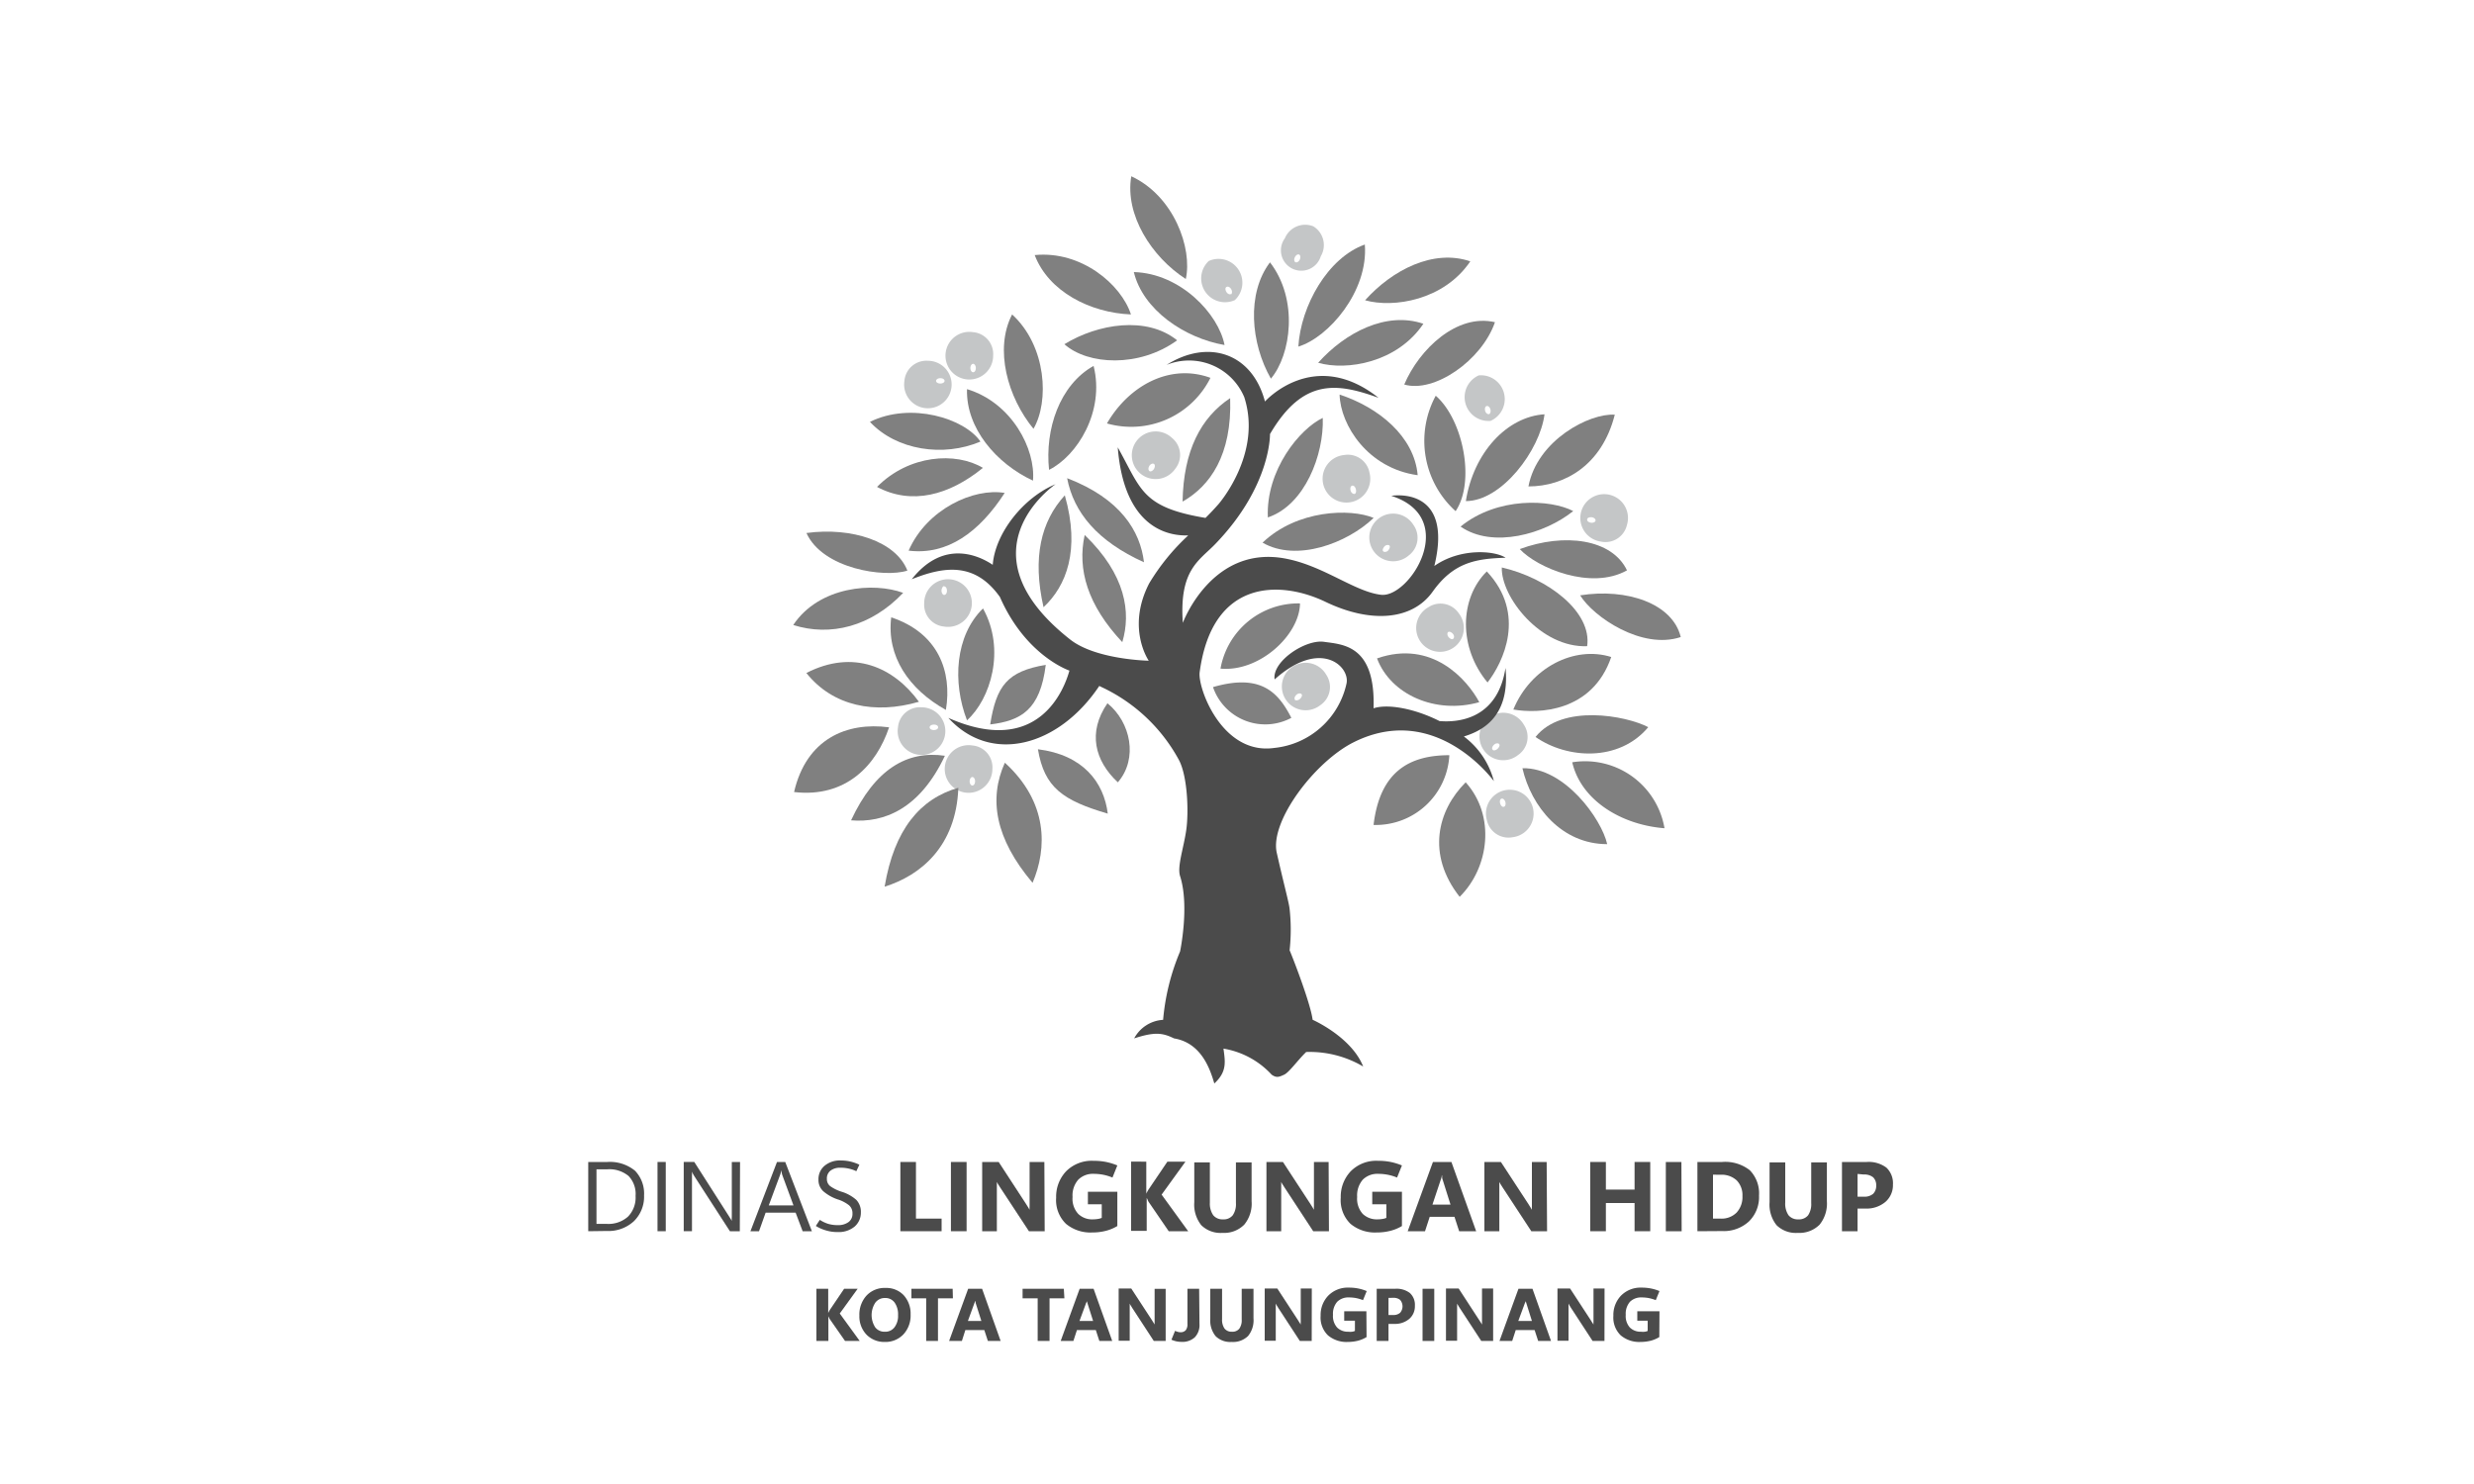 <svg id="Layer_1" data-name="Layer 1" xmlns="http://www.w3.org/2000/svg" viewBox="0 0 300 180"><defs><style>.cls-1{fill:#4b4b4b;}.cls-2{fill:#c4c6c7;}.cls-3{fill:gray;}</style></defs><path class="cls-1" d="M71.33,149.34v-8.4h2.32A4.8,4.8,0,0,1,77,142,4,4,0,0,1,78.1,145a4.15,4.15,0,0,1-1.24,3.13,4.55,4.55,0,0,1-3.3,1.18Zm1-7.51v6.62h1.25a3.55,3.55,0,0,0,2.57-.88,3.3,3.3,0,0,0,.92-2.51,3.15,3.15,0,0,0-.85-2.42,3.65,3.65,0,0,0-2.58-.81Z"/><path class="cls-1" d="M80.73,149.34h-1v-8.4h1Z"/><path class="cls-1" d="M89.71,149.34h-1.2l-4.33-6.7-.15-.26-.12-.26h0a3.35,3.35,0,0,1,0,.42c0,.19,0,.43,0,.73v6.07h-1v-8.4h1.28l4.21,6.59.22.35.12.21h0a2.91,2.91,0,0,1,0-.49c0-.21,0-.45,0-.74v-5.92h1Z"/><path class="cls-1" d="M91,149.34l3.22-8.4h1l3.23,8.4H97.33l-.85-2.25H92.84l-.8,2.25Zm2.22-3.13h3l-1.36-3.69a1.84,1.84,0,0,1-.06-.23c0-.09,0-.2-.07-.33h0c0,.12,0,.22-.06.31a1.23,1.23,0,0,1-.08.25Z"/><path class="cls-1" d="M98.93,148.7l.48-.74a4.13,4.13,0,0,0,1,.48,4,4,0,0,0,1.2.16,2.1,2.1,0,0,0,1.27-.36,1.21,1.21,0,0,0,.49-1.05,1.25,1.25,0,0,0-.42-1,4.26,4.26,0,0,0-1.37-.71,5.27,5.27,0,0,1-1.76-1,1.85,1.85,0,0,1-.57-1.41,2.1,2.1,0,0,1,.74-1.67,2.88,2.88,0,0,1,2-.64,5,5,0,0,1,1.1.12,5.55,5.55,0,0,1,1.12.39l-.37.79a4,4,0,0,0-.94-.32,4.34,4.34,0,0,0-1-.1,1.87,1.87,0,0,0-1.19.35,1.18,1.18,0,0,0-.44,1,1.07,1.07,0,0,0,.4.88,4.91,4.91,0,0,0,1.35.67,4.82,4.82,0,0,1,1.82,1,2.1,2.1,0,0,1,.55,1.52,2.23,2.23,0,0,1-.74,1.7,3,3,0,0,1-2.08.68,4.65,4.65,0,0,1-1.38-.19A4.77,4.77,0,0,1,98.93,148.7Z"/><path class="cls-1" d="M114.18,149.34h-5v-8.4h1.89v6.87h3.11Z"/><path class="cls-1" d="M117.21,149.34h-1.9v-8.4h1.9Z"/><path class="cls-1" d="M126.68,149.34h-1.91l-3.47-5.28-.26-.41a3.08,3.08,0,0,1-.16-.29h0q0,.22,0,.57c0,.22,0,.49,0,.79v4.62h-1.78v-8.4h2l3.33,5.11.22.35.2.34h0a3.33,3.33,0,0,1,0-.44c0-.19,0-.43,0-.71v-4.65h1.79Z"/><path class="cls-1" d="M135.49,148.71a5.18,5.18,0,0,1-1.35.57,6.49,6.49,0,0,1-1.7.21,4.62,4.62,0,0,1-3.18-1.05,4,4,0,0,1-1.19-3.17,4.47,4.47,0,0,1,1.2-3.19,4.36,4.36,0,0,1,3.34-1.28,7.52,7.52,0,0,1,1.47.13,7.3,7.3,0,0,1,1.41.43l-.59,1.47a5.91,5.91,0,0,0-1.12-.34,6.12,6.12,0,0,0-1.17-.11,2.49,2.49,0,0,0-1.86.71,2.89,2.89,0,0,0-.69,2.1,2.7,2.7,0,0,0,.69,2.05,2.42,2.42,0,0,0,1.77.66,3.67,3.67,0,0,0,.61-.05,1.88,1.88,0,0,0,.47-.13v-1.65h-1.68v-1.52h3.57Z"/><path class="cls-1" d="M144.08,149.34h-2.36l-2.45-3.58-.09-.17c0-.08-.08-.17-.13-.29h0v4h-1.89v-8.4H139v3.9h0c0-.06.06-.13.09-.2l.15-.27,2.32-3.43h2.19l-2.89,4Z"/><path class="cls-1" d="M151.77,145.7a4,4,0,0,1-.89,2.84,3.43,3.43,0,0,1-2.64,1,3.33,3.33,0,0,1-2.57-.93,4,4,0,0,1-.85-2.79v-4.83h1.89v4.87a2.5,2.5,0,0,0,.4,1.53,1.44,1.44,0,0,0,1.2.51,1.4,1.4,0,0,0,1.17-.49,2.36,2.36,0,0,0,.39-1.48v-4.94h1.9Z"/><path class="cls-1" d="M161.15,149.34h-1.91l-3.46-5.28-.26-.41a3.08,3.08,0,0,1-.16-.29h0c0,.15,0,.34,0,.57s0,.49,0,.79v4.62h-1.79v-8.4h2l3.34,5.11.22.35.2.34h0a3.76,3.76,0,0,1,0-.44c0-.19,0-.43,0-.71v-4.65h1.78Z"/><path class="cls-1" d="M170,148.71a5.11,5.11,0,0,1-1.36.57,6.43,6.43,0,0,1-1.7.21,4.62,4.62,0,0,1-3.18-1.05,4,4,0,0,1-1.18-3.17,4.47,4.47,0,0,1,1.2-3.19,4.34,4.34,0,0,1,3.34-1.28,7.52,7.52,0,0,1,1.47.13,7.75,7.75,0,0,1,1.41.43l-.59,1.47a5.94,5.94,0,0,0-2.29-.45,2.49,2.49,0,0,0-1.87.71,2.93,2.93,0,0,0-.68,2.1,2.74,2.74,0,0,0,.68,2.05,2.46,2.46,0,0,0,1.78.66,3.67,3.67,0,0,0,.61-.05,1.88,1.88,0,0,0,.47-.13v-1.65H166.4v-1.52H170Z"/><path class="cls-1" d="M170.7,149.34l3.06-8.4H176l3,8.4h-2.06l-.57-1.75h-3l-.57,1.75Zm3-3.23h2.19l-.92-2.92a3,3,0,0,1-.09-.29,2.16,2.16,0,0,1,0-.32h-.05q0,.18-.06.3a1.9,1.9,0,0,1-.09.29Z"/><path class="cls-1" d="M187.6,149.34h-1.91l-3.46-5.28-.26-.41a3.08,3.08,0,0,1-.16-.29h0c0,.15,0,.34,0,.57s0,.49,0,.79v4.62H180v-8.4h2l3.34,5.11.22.35.2.34h0a3.76,3.76,0,0,1,0-.44c0-.19,0-.43,0-.71v-4.65h1.79Z"/><path class="cls-1" d="M200.11,149.34h-1.9v-3.42h-3.48v3.42h-1.9v-8.4h1.9v3.35h3.48v-3.35h1.9Z"/><path class="cls-1" d="M203.92,149.34H202v-8.4h1.89Z"/><path class="cls-1" d="M205.83,149.34v-8.4h3a4.81,4.81,0,0,1,3.35,1,4,4,0,0,1,1.12,3.07,4.13,4.13,0,0,1-1.22,3.14,4.5,4.5,0,0,1-3.25,1.17Zm1.89-6.86v5.33h.94a2.55,2.55,0,0,0,1.93-.74,2.78,2.78,0,0,0,.7-2,2.55,2.55,0,0,0-.69-1.89,2.67,2.67,0,0,0-1.95-.69Z"/><path class="cls-1" d="M221.53,145.7a4.07,4.07,0,0,1-.88,2.84,3.46,3.46,0,0,1-2.65,1,3.33,3.33,0,0,1-2.57-.93,4,4,0,0,1-.85-2.79v-4.83h1.9v4.87a2.5,2.5,0,0,0,.39,1.53,1.44,1.44,0,0,0,1.2.51,1.42,1.42,0,0,0,1.18-.49,2.42,2.42,0,0,0,.38-1.48v-4.94h1.9Z"/><path class="cls-1" d="M225.25,146.59v2.75h-1.89v-8.4h3a3.59,3.59,0,0,1,2.38.68,2.6,2.6,0,0,1,.8,2.07,2.68,2.68,0,0,1-.92,2.1,3.54,3.54,0,0,1-2.43.8Zm0-4.2v2.76H226a1.61,1.61,0,0,0,1.14-.35,1.35,1.35,0,0,0,.37-1,1.32,1.32,0,0,0-.37-1,1.7,1.7,0,0,0-1.14-.34Z"/><path class="cls-1" d="M104.25,162.65h-1.78L100.62,160l-.07-.13-.1-.22h0v3H99v-6.33h1.43v2.94h0l.07-.15.11-.2,1.75-2.59H104l-2.17,3Z"/><path class="cls-1" d="M107.29,162.77a3,3,0,0,1-2.22-.89,3.19,3.19,0,0,1-.86-2.31,3.41,3.41,0,0,1,.87-2.43,3,3,0,0,1,2.31-.92,2.88,2.88,0,0,1,2.19.88,3.29,3.29,0,0,1,.84,2.34,3.35,3.35,0,0,1-.87,2.41A3,3,0,0,1,107.29,162.77Zm0-1.24a1.39,1.39,0,0,0,1.17-.53,2.27,2.27,0,0,0,.44-1.48,2.48,2.48,0,0,0-.42-1.53,1.38,1.38,0,0,0-1.15-.55,1.42,1.42,0,0,0-1.19.57,2.74,2.74,0,0,0,0,3A1.41,1.41,0,0,0,107.31,161.53Z"/><path class="cls-1" d="M115.55,157.48h-1.81v5.17h-1.43v-5.17h-1.79v-1.16h5Z"/><path class="cls-1" d="M115.09,162.65l2.31-6.33h1.69l2.25,6.33h-1.55l-.43-1.32h-2.3l-.42,1.32Zm2.28-2.43H119l-.7-2.2c0-.09,0-.16-.06-.22a1.19,1.19,0,0,1,0-.24h0a1.32,1.32,0,0,1,0,.23,1,1,0,0,1-.06.21Z"/><path class="cls-1" d="M129.07,157.48h-1.8v5.17h-1.44v-5.17H124v-1.16h5Z"/><path class="cls-1" d="M128.62,162.65l2.3-6.33h1.69l2.26,6.33h-1.56l-.43-1.32h-2.29l-.43,1.32Zm2.28-2.43h1.65l-.7-2.2a2.18,2.18,0,0,0-.06-.22,1.19,1.19,0,0,1,0-.24h0c0,.09,0,.16,0,.23s0,.14-.07.21Z"/><path class="cls-1" d="M141.35,162.65h-1.44l-2.61-4-.19-.31a1.72,1.72,0,0,1-.12-.22h0c0,.11,0,.25,0,.42s0,.38,0,.61v3.47h-1.34v-6.33h1.53l2.52,3.86.16.26a1.65,1.65,0,0,1,.15.25h0q0-.1,0-.33v-4h1.34Z"/><path class="cls-1" d="M145.45,160.58a2.15,2.15,0,0,1-.57,1.63,2.22,2.22,0,0,1-1.62.55,3,3,0,0,1-.59-.06,3.18,3.18,0,0,1-.62-.2l.44-1.08a1.59,1.59,0,0,0,.32.12,1,1,0,0,0,.32.05.81.81,0,0,0,.65-.24,1.13,1.13,0,0,0,.21-.77l0-4.26h1.42Z"/><path class="cls-1" d="M152,159.91a3,3,0,0,1-.66,2.14,2.6,2.6,0,0,1-2,.72,2.52,2.52,0,0,1-1.93-.7,3,3,0,0,1-.65-2.1v-3.65h1.43V160a1.86,1.86,0,0,0,.3,1.15,1.09,1.09,0,0,0,.9.38,1.06,1.06,0,0,0,.89-.37,1.75,1.75,0,0,0,.29-1.11v-3.73H152Z"/><path class="cls-1" d="M159.06,162.65h-1.44l-2.61-4-.19-.31-.12-.22h0q0,.16,0,.42v4.08h-1.34v-6.33h1.53l2.52,3.86.16.26c.06.08.11.17.16.25h0a2.38,2.38,0,0,1,0-.33c0-.14,0-.32,0-.54v-3.5h1.34Z"/><path class="cls-1" d="M165.71,162.18a4,4,0,0,1-1,.43,5.15,5.15,0,0,1-1.28.16,3.48,3.48,0,0,1-2.4-.8,3,3,0,0,1-.89-2.38,3.38,3.38,0,0,1,.9-2.41,3.32,3.32,0,0,1,2.52-1,5.59,5.59,0,0,1,1.11.1,5.28,5.28,0,0,1,1.06.32l-.45,1.1a5,5,0,0,0-.84-.25,4.88,4.88,0,0,0-.88-.08,1.91,1.91,0,0,0-1.41.53,2.21,2.21,0,0,0-.51,1.58,2.07,2.07,0,0,0,.51,1.55,1.85,1.85,0,0,0,1.34.5,2.13,2.13,0,0,0,.46,0,1.11,1.11,0,0,0,.35-.1v-1.24H163v-1.14h2.69Z"/><path class="cls-1" d="M168.37,160.58v2.07h-1.43v-6.33h2.24a2.64,2.64,0,0,1,1.79.52,1.93,1.93,0,0,1,.6,1.55,2,2,0,0,1-.69,1.59,2.67,2.67,0,0,1-1.83.6Zm0-3.16v2.08h.56a1.19,1.19,0,0,0,.85-.27,1.19,1.19,0,0,0,0-1.56,1.23,1.23,0,0,0-.85-.25Z"/><path class="cls-1" d="M173.92,162.65H172.5v-6.33h1.42Z"/><path class="cls-1" d="M181.06,162.65h-1.44l-2.61-4c-.08-.12-.14-.22-.19-.31a2,2,0,0,1-.13-.22h0c0,.11,0,.25,0,.42s0,.38,0,.61v3.47h-1.35v-6.33h1.54l2.51,3.86c.06.08.11.17.17.26l.15.25h0q0-.1,0-.33c0-.14,0-.32,0-.54v-3.5h1.35Z"/><path class="cls-1" d="M181.83,162.65l2.3-6.33h1.7l2.25,6.33h-1.56l-.43-1.32H183.8l-.43,1.32Zm2.28-2.43h1.65l-.69-2.2-.07-.22c0-.06,0-.14,0-.24h0c0,.09,0,.16,0,.23s0,.14-.07.21Z"/><path class="cls-1" d="M194.56,162.65h-1.44l-2.61-4-.19-.31-.12-.22h0q0,.16,0,.42v4.08h-1.34v-6.33h1.53l2.52,3.86.16.26c.06.08.11.17.16.25h0a2.38,2.38,0,0,1,0-.33c0-.14,0-.32,0-.54v-3.5h1.34Z"/><path class="cls-1" d="M201.21,162.18a4,4,0,0,1-1,.43,5.15,5.15,0,0,1-1.28.16,3.48,3.48,0,0,1-2.4-.8,3,3,0,0,1-.89-2.38,3.38,3.38,0,0,1,.9-2.41,3.32,3.32,0,0,1,2.52-1,5.59,5.59,0,0,1,1.11.1,5.28,5.28,0,0,1,1.06.32l-.45,1.1a5,5,0,0,0-.84-.25,4.88,4.88,0,0,0-.88-.08,1.91,1.91,0,0,0-1.41.53,2.21,2.21,0,0,0-.51,1.58,2.07,2.07,0,0,0,.51,1.55,1.85,1.85,0,0,0,1.34.5,2.13,2.13,0,0,0,.46,0,1.11,1.11,0,0,0,.35-.1v-1.24h-1.26v-1.14h2.69Z"/><path class="cls-2" d="M117.91,90.42a2.89,2.89,0,1,0,2.43,2.85A2.66,2.66,0,0,0,117.91,90.42Zm0,4.86c-.18,0-.33-.23-.33-.51s.15-.52.33-.52.33.23.33.52S118.09,95.28,117.91,95.28Z"/><path class="cls-2" d="M108.89,88.22a2.89,2.89,0,1,0,2.85-2.43A2.67,2.67,0,0,0,108.89,88.22Zm4.87,0c0,.19-.23.33-.52.33s-.51-.14-.51-.33.23-.33.51-.33S113.76,88,113.76,88.22Z"/><path class="cls-2" d="M114.5,76a2.89,2.89,0,1,0-2.43-2.85A2.67,2.67,0,0,0,114.5,76Zm0-4.87c.18,0,.33.23.33.52s-.15.51-.33.51-.33-.23-.33-.51S114.32,71.09,114.5,71.09Z"/><path class="cls-2" d="M118,40.29a2.89,2.89,0,1,0,2.43,2.85A2.66,2.66,0,0,0,118,40.29Zm0,4.86c-.18,0-.33-.23-.33-.51s.15-.51.33-.51.33.23.33.51S118.21,45.15,118,45.15Z"/><path class="cls-2" d="M142.12,53.12a2.89,2.89,0,1,0,.4,3.73A2.67,2.67,0,0,0,142.12,53.12Zm-2.75,4c-.15-.11-.14-.38,0-.61s.41-.34.56-.24.14.37,0,.61S139.52,57.24,139.37,57.14Z"/><path class="cls-2" d="M146.57,31.66a2.89,2.89,0,0,0,3.17,4.74,2.89,2.89,0,0,0-3.17-4.74Zm2.71,4c-.16.1-.41,0-.56-.24s-.17-.51,0-.61.41,0,.56.24S149.43,35.6,149.28,35.7Z"/><path class="cls-2" d="M159.25,27.45a2.67,2.67,0,0,0-3.45,1.46,2.47,2.47,0,1,0,4.36,2.17A2.66,2.66,0,0,0,159.25,27.45Zm-2.17,4.35c-.16-.08-.19-.35-.06-.61s.36-.39.52-.31.19.35.07.61S157.25,31.88,157.08,31.8Z"/><path class="cls-2" d="M179.32,45.53a2.89,2.89,0,0,0,1.43,5.52,2.89,2.89,0,0,0-1.43-5.52Zm1.22,4.71c-.18,0-.38-.14-.45-.41s0-.54.19-.58.38.14.45.41S180.71,50.2,180.54,50.24Z"/><path class="cls-2" d="M163,55.19a2.89,2.89,0,1,0,3.07,2.16A2.67,2.67,0,0,0,163,55.19Zm1.22,4.72c-.18,0-.38-.15-.45-.42s0-.53.19-.58.38.14.45.42S164.43,59.86,164.26,59.91Z"/><path class="cls-2" d="M197.28,63.69a2.89,2.89,0,1,0-3.16,2A2.67,2.67,0,0,0,197.28,63.69ZM192.46,63c0-.18.27-.29.55-.26s.49.22.47.4-.28.3-.56.26S192.43,63.2,192.46,63Z"/><path class="cls-2" d="M171.38,63.65a2.89,2.89,0,1,0-.54,3.71A2.68,2.68,0,0,0,171.38,63.65Zm-3.66,3.21c-.12-.14,0-.4.17-.59s.49-.22.6-.09,0,.4-.16.59S167.84,67,167.72,66.86Z"/><path class="cls-2" d="M173.23,73.64a2.89,2.89,0,1,0,3.67.76A2.67,2.67,0,0,0,173.23,73.64Zm3,3.84c-.14.12-.4,0-.57-.2s-.2-.5-.06-.61.4,0,.58.21S176.36,77.37,176.21,77.48Z"/><path class="cls-2" d="M160.82,81.84a2.88,2.88,0,1,0-.7,3.68A2.66,2.66,0,0,0,160.82,81.84Zm-3.8,3c-.11-.14,0-.4.2-.58s.49-.2.61-.06,0,.4-.2.58S157.14,85,157,84.88Z"/><path class="cls-2" d="M184.78,87.9a2.88,2.88,0,1,0-.7,3.68A2.65,2.65,0,0,0,184.78,87.9Zm-3.8,3c-.11-.15,0-.4.2-.58s.49-.21.61-.07,0,.4-.2.58S181.1,91.08,181,90.94Z"/><path class="cls-2" d="M183.42,101.55a2.89,2.89,0,1,0-3.12-2.07A2.68,2.68,0,0,0,183.42,101.55Zm-1.34-4.68c.18-.05.38.13.46.4s0,.54-.18.59-.37-.13-.45-.41S181.91,96.92,182.08,96.87Z"/><path class="cls-2" d="M109.67,46.2a2.88,2.88,0,1,0,2.85-2.44A2.67,2.67,0,0,0,109.67,46.2Zm4.87,0c0,.18-.23.32-.52.32s-.51-.14-.51-.32.23-.33.51-.33S114.54,46,114.54,46.2Z"/><path class="cls-3" d="M129.4,58c6.47,2.48,8.88,6.43,9.32,10.2C133.07,65.65,130.2,62.16,129.4,58Z"/><path class="cls-3" d="M131.53,64.89c5,4.82,5.64,9.4,4.56,13C131.89,73.41,130.61,69.08,131.53,64.89Z"/><path class="cls-3" d="M129.12,60.08c1.9,6.66.18,11-2.58,13.57C125.17,67.63,126.23,63.24,129.12,60.08Z"/><path class="cls-3" d="M149.17,48.29c.24,6.92-2.46,10.68-5.77,12.55C143.51,54.66,145.61,50.66,149.17,48.29Z"/><path class="cls-3" d="M125.86,90.88c5.47.68,8,4,8.47,7.81C128.9,97.09,126.64,95.55,125.86,90.88Z"/><path class="cls-3" d="M97.79,64.65c5.46-.74,10.85,1,12.24,4.56C107.25,70.11,99.75,69,97.79,64.65Z"/><path class="cls-3" d="M96.19,75.81c3.14-4.72,9.77-5.22,13.33-3.9C105.63,76,100.7,77.24,96.19,75.81Z"/><path class="cls-3" d="M110.18,66.79c2.21-5.05,7.91-7.64,11.65-7C118.75,64.55,114.88,67.37,110.18,66.79Z"/><path class="cls-3" d="M106.35,59.06c3.87-3.92,9.57-4.27,12.84-2.31C115.09,60.09,110.53,61.29,106.35,59.06Z"/><path class="cls-3" d="M105.49,51.17c4.94-2.45,11.49-.42,13.4,2.39C114.41,55.47,108.71,54.63,105.49,51.17Z"/><path class="cls-3" d="M119.2,73.8c2.78,5,.91,11-1.94,13.57C115.48,82.76,115.81,77.11,119.2,73.8Z"/><path class="cls-3" d="M117.26,47.2c5.46,1.65,8.34,7.31,8,11.1C120.81,56.23,117.12,51.93,117.26,47.2Z"/><path class="cls-3" d="M122.73,38.14c4.2,3.85,4.51,10.59,2.59,13.87C122.18,48.19,120.55,42.34,122.73,38.14Z"/><path class="cls-3" d="M132.61,44.38c1.39,5.53-2,10.92-5.4,12.61C126.69,52.07,128.48,46.7,132.61,44.38Z"/><path class="cls-3" d="M125.47,30.94c5.67-.56,10.5,3.58,11.67,7.2C132.2,37.94,127.15,35.37,125.47,30.94Z"/><path class="cls-3" d="M137.49,33c5.69.16,10.28,5.11,11,8.85C143.6,41,138.59,37.57,137.49,33Z"/><path class="cls-3" d="M137.18,21.38c5.17,2.39,7.44,8.75,6.61,12.46C139.64,31.17,136.38,26.05,137.18,21.38Z"/><path class="cls-3" d="M154,31.82c3.48,4.51,2.56,11.2.11,14.11C151.66,41.64,151.14,35.6,154,31.82Z"/><path class="cls-3" d="M165.5,29.66c.45,5.68-4.42,11.28-8.06,12.38C157.73,37.11,161,31.26,165.5,29.66Z"/><path class="cls-3" d="M178.29,31.7c-3.18,4.72-9.31,5.69-12.76,4.72C168.83,32.74,173.81,30.17,178.29,31.7Z"/><path class="cls-3" d="M172.6,39.27C169.42,44,163.29,45,159.84,44,163.14,40.31,168.12,37.74,172.6,39.27Z"/><path class="cls-3" d="M171.91,57.64c-6.06-.84-9.37-6.08-9.47-9.78C167.14,49.4,171.5,52.92,171.91,57.64Z"/><path class="cls-3" d="M153.74,62.76C153.49,57,157.62,52,160.4,50.69,160.56,55.13,158.23,61.26,153.74,62.76Z"/><path class="cls-3" d="M153.1,65.82c4.18-4,10.65-4.18,13.47-3C163.34,65.91,157.2,68.2,153.1,65.82Z"/><path class="cls-3" d="M177.11,63.87c4.48-3.65,10.94-3.31,13.66-1.88C187.3,64.78,181,66.57,177.11,63.87Z"/><path class="cls-3" d="M185.34,59c1.07-5.62,7.41-8.91,10.47-8.7C194.25,56.46,189.7,59,185.34,59Z"/><path class="cls-3" d="M177.75,60.78c.93-5.91,5-10.24,9.54-10.53C186.74,54.6,182.11,60.78,177.75,60.78Z"/><path class="cls-3" d="M166.56,100.06c.77-6.52,4.39-8.46,9.19-8.46A8.93,8.93,0,0,1,166.56,100.06Z"/><path class="cls-3" d="M177,108.78c-4.06-5.16-2.67-10.5.73-13.89C181.37,98.93,180.6,105.22,177,108.78Z"/><path class="cls-3" d="M201.84,100.46c-5.18-.4-10.1-3.34-11.19-8A9.77,9.77,0,0,1,201.84,100.46Z"/><path class="cls-3" d="M194.89,102.39c-5.51,0-9.2-4.53-10.28-9.21C189.75,93.06,194.23,99.39,194.89,102.39Z"/><path class="cls-3" d="M199.87,88.2c-3.54,4.23-9.83,3.87-13.67,1.19C189.41,85.36,197.14,86.78,199.87,88.2Z"/><path class="cls-3" d="M179.38,85.17c-5.31,1.5-10.75-.92-12.4-5.31C173.68,77.53,177.93,82.46,179.38,85.17Z"/><path class="cls-3" d="M180.38,82.78c-3.53-4.23-3.42-10.18-.09-13.47C185.15,74.48,182.26,80.36,180.38,82.78Z"/><path class="cls-3" d="M183.51,86.06c2.09-5.09,7.4-7.78,11.87-6.37C193.08,86.4,186.54,86.59,183.51,86.06Z"/><path class="cls-3" d="M191.61,72.21c5.69-.9,11.22,1,12.2,5.06C199.09,78.84,193.22,74.83,191.61,72.21Z"/><path class="cls-3" d="M184.29,66.6c5.4-2,11.19-1.23,13,2.58C192.92,71.64,186.37,68.86,184.29,66.6Z"/><path class="cls-3" d="M182.11,68.83c5.62,1.29,10.95,5.4,10.35,9.55C186.83,78.6,182,72.4,182.11,68.83Z"/><path class="cls-3" d="M176.51,62a11.48,11.48,0,0,1-2.41-14C177.41,50.88,178.93,58.4,176.51,62Z"/><path class="cls-3" d="M148,81.1a9.59,9.59,0,0,1,9.64-7.91C157.59,77,152.75,81.53,148,81.1Z"/><path class="cls-3" d="M147.09,83.34c5.84-1.69,7.92.66,9.5,3.73A6.7,6.7,0,0,1,147.09,83.34Z"/><path class="cls-3" d="M142.74,41.28c-4.61,3.34-10.84,3-13.67.47C133.12,39.26,139.06,38.3,142.74,41.28Z"/><path class="cls-3" d="M181.28,39.08c-1.6,4.64-7.37,8.63-11,7.56C172.11,42.33,176.68,38,181.28,39.08Z"/><path class="cls-3" d="M146.78,45.83a10.74,10.74,0,0,1-12.55,5.53C136.93,46.71,141.92,44.05,146.78,45.83Z"/><path class="cls-3" d="M108.07,74.88c5.69,1.89,7.41,6.55,6.63,11.23C110.18,83.59,107.49,79.58,108.07,74.88Z"/><path class="cls-3" d="M97.78,81.63c5.71-2.93,10.6-.69,13.65,3.49C106.1,86.67,101,85.67,97.78,81.63Z"/><path class="cls-3" d="M96.29,96.07c1.49-6.46,6.39-8.53,11.52-7.85C106.29,92.77,102.63,96.8,96.29,96.07Z"/><path class="cls-3" d="M126.81,80.64c-.67,5.47-3,6.78-6.74,7.23C120.83,83.15,122.14,81.44,126.81,80.64Z"/><path class="cls-3" d="M134.29,85.3c2.82,2.29,3.75,6.71,1.26,9.59C132.75,92.28,131.86,88.83,134.29,85.3Z"/><path class="cls-3" d="M114.58,91.67c-3.06,6.49-7.42,8.16-11.38,7.83C106.1,93.29,110,91,114.58,91.67Z"/><path class="cls-3" d="M121.85,92.51c5.25,4.79,5.15,10.37,3.36,14.57C120.67,101.71,119.87,96.9,121.85,92.51Z"/><path class="cls-3" d="M116.21,95.55c-.26,7.11-4.58,10.64-8.94,12C108.43,100.6,111.58,96.88,116.21,95.55Z"/><path class="cls-1" d="M177.51,89.33c1.87-.58,5.64-2.11,5.05-8.31-1,6.39-6,6.61-8,6.44-3-1.51-6.24-2.12-8-1.55.25-7.69-3.74-7.73-6-8.06s-6.33,2.38-6,4.56c5.59-5,9.17-1.57,8.72.5a10,10,0,0,1-8.76,7.81c-6.31.9-9.29-7.24-9.05-9.17C147,70.11,155.34,70.41,160.73,73s10.48,2.3,13-1.24,5.22-4,8.84-4.11c-1.28-.86-5.47-1.23-8.64,1,2.39-9.83-5.22-8.51-5.22-8.51,8.39,2.71,2.18,12.46-1.27,12-3.11-.37-6.79-3.38-11.23-4.32-9.2-2-12.78,7.73-12.78,7.73-.46-6.54,2.05-7.57,4-9.63,6.72-7,6.57-13.27,6.57-13.27,4-6.83,8.14-6.21,13.16-4.4-7.85-6.21-13.77.45-13.77.45-1.56-5.92-6.91-7.61-11.93-4.44a7.26,7.26,0,0,1,9.42,3.91c2.23,6.89-3.14,13-3.14,13-.49.55-1,1.1-1.56,1.65-7.78-1.3-7.78-3.48-10.64-8.56.78,9.92,6.26,10.77,8.55,10.68a26.49,26.49,0,0,0-4.74,5.82c-2.8,5.44-.05,9.38-.05,9.38s-6.41-.11-9.54-2.58C116.11,66.8,128,58.73,128,58.73c-3.88,1.6-7.32,5.92-7.62,9.78-1.37-.93-5.83-3.32-9.82,1.75,3.91-1.57,7.67-2.11,10.69,2.15h0c3,6.84,7.95,8.76,8.43,8.93-.61,2.2-3.71,10.58-14.68,5.74,5.22,5.71,13.42,3.42,18.3-3.88l.26.13a20.58,20.58,0,0,1,9.37,8.8c1.07,1.93,1.24,6.37.91,8.59s-1.11,4.4-.74,5.55c1.16,3.63,0,9.13,0,9.13a27.41,27.41,0,0,0-2.06,8.3,4.26,4.26,0,0,0-3.51,2.25c2.46-.8,3.43-.69,4.83,0,3.29.54,4.36,3.66,4.89,5.47,1.56-1.44,1.32-2.63,1.11-4.23a10.21,10.21,0,0,1,5.84,3.16c.58.41.9.29,1.52,0s1.65-1.77,2.67-2.75a12.76,12.76,0,0,1,6.91,1.76c-1.19-3-4.69-5-6.13-5.67-.24-1.89-2.22-7.07-2.79-8.43a22.92,22.92,0,0,0,0-5c-.08-.79-.7-3-1.56-6.83s4.64-11.06,9.33-13.4c10-5,17,4.72,17,4.72A9.84,9.84,0,0,0,177.51,89.33Z"/></svg>